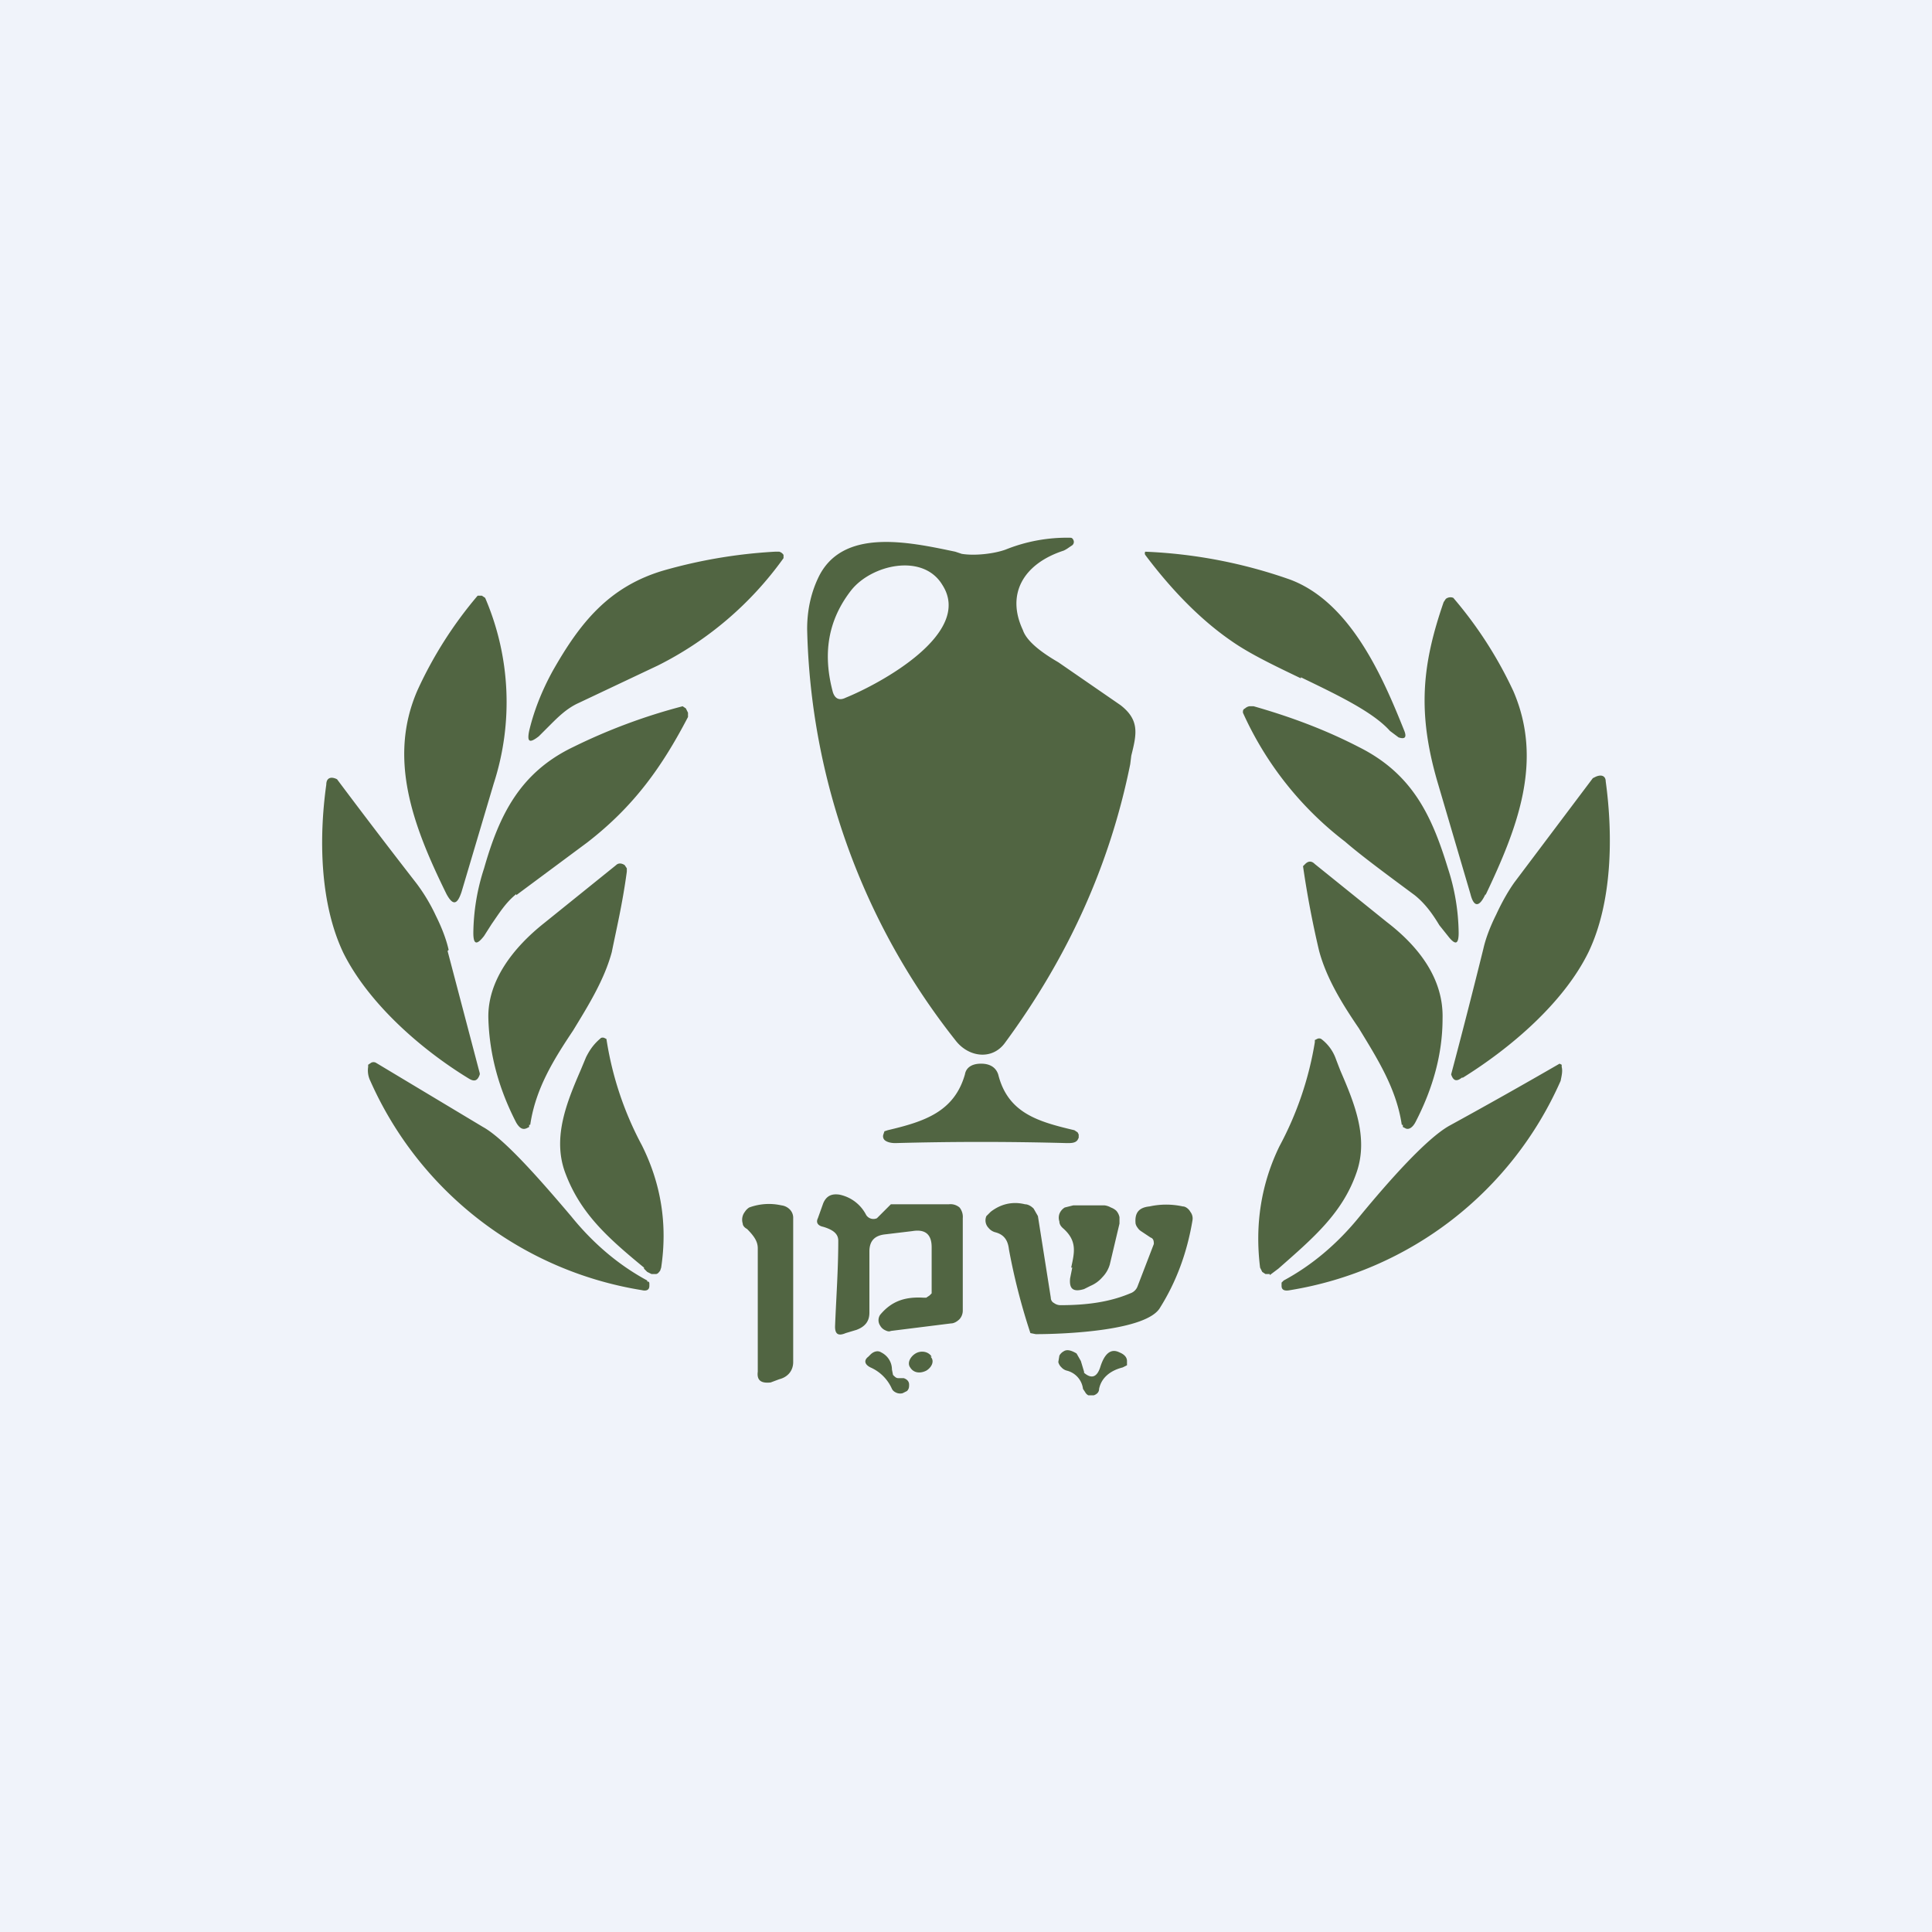 <!-- by TradingView --><svg width="18" height="18" viewBox="0 0 18 18" xmlns="http://www.w3.org/2000/svg"><path fill="#F0F3FA" d="M0 0h18v18H0z"/><path fill-rule="evenodd" d="M9.91 5.13c-.37.12-.54.4-.38.74.03.09.14.19.33.3l.58.4c.18.14.15.27.1.47l-.01.08c-.19.94-.58 1.8-1.17 2.6-.12.16-.34.13-.46-.03a6.4 6.4 0 0 1-1.38-3.83c0-.16.03-.32.1-.47.22-.48.85-.34 1.28-.25l.06.02c.12.02.3 0 .41-.04a1.53 1.53 0 0 1 .6-.11c.01 0 .02 0 .03.02a.04.04 0 0 1-.01.05l-.03.02a.29.29 0 0 1-.05.03Zm-1.98.37c.19-.24.67-.35.85-.05.29.45-.58.92-.9 1.05-.06.03-.1.01-.12-.05-.1-.37-.04-.68.17-.95Zm1.37 4.51c-.02-.06-.07-.1-.16-.1s-.14.04-.15.1c-.1.35-.38.44-.72.52l-.03.01-.01.03a.05.05 0 0 0 .01.05c.02.02.06.03.1.03a29.13 29.13 0 0 1 1.6 0c.04 0 .08 0 .1-.03l.01-.02v-.03l-.01-.02-.03-.02c-.34-.08-.62-.16-.71-.52Zm2.82-3.7c.33.16.67.32.83.5l.08.06c.06.02.08 0 .05-.07-.2-.5-.5-1.19-1.06-1.4a4.62 4.62 0 0 0-1.35-.26.03.03 0 0 0 0 .03c.24.32.51.6.8.8.17.12.4.23.65.35Zm1.72 2.03c.3-.63.54-1.25.26-1.9a3.8 3.8 0 0 0-.56-.87.07.07 0 0 0-.07.01l-.02.03c-.2.58-.25 1.03-.05 1.7l.3 1.02c.03.12.08.13.14 0Zm-.35.38-.08-.1c-.06-.1-.13-.2-.23-.28-.27-.2-.5-.37-.65-.5a3.13 3.13 0 0 1-.95-1.2c0-.02 0-.03.02-.04a.08.08 0 0 1 .04-.02h.04c.35.1.67.22.98.38.5.25.68.64.83 1.13a2 2 0 0 1 .1.6c0 .11-.03.12-.1.03Zm.14 1.32c.45-.28.94-.7 1.17-1.17.22-.46.23-1.08.16-1.59 0-.05-.04-.07-.1-.04l-.02.01-.73.97c-.05.07-.11.17-.17.3-.06.12-.1.23-.12.32a69.13 69.13 0 0 1-.3 1.17c.02.06.05.07.1.03Zm-.57.44c-.05-.34-.23-.62-.4-.9-.15-.22-.3-.46-.37-.72a9 9 0 0 1-.15-.79l.02-.02c.03-.03.06-.03.09 0l.67.54c.3.23.53.53.52.9 0 .33-.09.65-.25.96-.03.06-.07.08-.1.06l-.02-.01v-.02Zm-1.23 1.4.04-.03.04-.03c.33-.29.6-.52.73-.9.11-.32-.02-.64-.15-.94a9.02 9.02 0 0 1-.05-.13.4.4 0 0 0-.13-.17.04.04 0 0 0-.04 0l-.02.01v.02a3.1 3.1 0 0 1-.33.97c-.17.35-.23.73-.18 1.13l.02.04.03.02h.04Zm.13.05c.26-.14.5-.34.71-.6.28-.34.62-.72.83-.84a50.66 50.66 0 0 0 1.03-.58l.02.01v.02c.01.04 0 .08-.01.13a3.34 3.34 0 0 1-2.52 1.95c-.05.01-.08 0-.08-.04v-.03l.02-.02ZM4.93 6.81c-.02.1 0 .12.09.05l.1-.1c.08-.08.16-.16.27-.21l.74-.35a3.2 3.2 0 0 0 1.17-1v-.03a.07.07 0 0 0-.04-.03h-.04c-.36.02-.7.08-1.02.17-.53.15-.8.5-1.05.94-.11.2-.18.39-.22.56Zm-1.04-.38c-.28.64-.04 1.27.27 1.9.06.11.1.1.14-.02l.3-1.01a2.46 2.46 0 0 0-.08-1.73l-.03-.02h-.04a3.8 3.8 0 0 0-.56.88Zm.92 1.9c-.1.08-.16.18-.23.28l-.07.11c-.07.09-.1.08-.1-.03a2 2 0 0 1 .1-.6c.14-.49.33-.89.83-1.13a5.37 5.37 0 0 1 1.02-.38l.03.02.02.04v.04c-.24.46-.5.83-.94 1.17l-.66.49Zm-.63.52c-.02-.09-.06-.2-.12-.32a1.68 1.68 0 0 0-.18-.3 67.62 67.62 0 0 1-.74-.97c-.06-.03-.1-.01-.1.05-.07.5-.06 1.11.16 1.57.23.46.71.89 1.17 1.17.05.03.08.02.1-.04V10l-.3-1.14Zm.75 1.63v.02l-.02.01c-.04.02-.07 0-.1-.05-.16-.31-.25-.63-.26-.97-.01-.35.23-.66.52-.89l.67-.54c.02-.02.05-.02.08 0l.02.03v.03c-.04.3-.1.55-.14.75-.07.26-.22.5-.36.73-.18.27-.35.54-.4.88ZM6 11.82l.03.03.04.02h.04c.02 0 .03-.02.04-.03l.01-.03c.06-.4 0-.78-.18-1.14a3.08 3.08 0 0 1-.33-.99l-.02-.01a.04.04 0 0 0-.03 0c-.06.05-.1.1-.14.18l-.05.12c-.13.3-.26.62-.15.94.14.39.4.62.74.9Zm.03.12c.01 0 .02 0 .02.02v.02c0 .04-.03.05-.07.04a3.35 3.35 0 0 1-2.53-1.95.22.22 0 0 1-.02-.13v-.02l.03-.02a.05.05 0 0 1 .04 0l1 .6c.2.11.54.5.82.83.21.26.45.46.71.6Zm2.6.15H8.6c-.18-.01-.3.04-.4.16a.09.09 0 0 0 0 .1.1.1 0 0 0 .04.04c.02.01.04.02.06.01l.56-.07c.03 0 .06-.02.08-.04a.12.12 0 0 0 .03-.08v-.86a.14.14 0 0 0-.03-.1.13.13 0 0 0-.1-.03H8.3l-.01.01-.1.1-.02.02a.08.08 0 0 1-.1-.03.36.36 0 0 0-.25-.19c-.07-.01-.12.01-.15.08l-.05.14c-.02.04 0 .07.05.08.1.03.14.07.14.13 0 .27-.02.54-.03.8 0 .07.03.09.1.06l.1-.03c.08-.03.12-.08.12-.16v-.57c0-.1.05-.15.15-.16l.25-.03c.12-.02.18.03.18.15V12.05l-.02.02-.03.02Zm-1.71-.69c0 .02.02.04.04.05.07.07.1.12.1.18v1.15c-.01.08.03.11.12.1l.08-.03c.08-.02.13-.08.13-.16v-1.34a.11.11 0 0 0-.03-.08.13.13 0 0 0-.08-.04.53.53 0 0 0-.3.02.13.13 0 0 0-.04.04.12.12 0 0 0-.02.11Zm2.96.76c.25 0 .46-.03.65-.11a.11.11 0 0 0 .07-.07l.15-.39c0-.02 0-.05-.03-.06l-.09-.06a.1.1 0 0 1-.03-.03.1.1 0 0 1-.02-.04c-.01-.1.03-.15.13-.16a.72.72 0 0 1 .31 0c.03 0 .06.03.07.05a.1.1 0 0 1 .02.08c-.05.3-.15.57-.3.81-.12.22-.9.25-1.16.25l-.05-.01a5.87 5.87 0 0 1-.2-.78c-.01-.09-.05-.14-.13-.16a.12.12 0 0 1-.06-.04.1.1 0 0 1-.02-.11l.04-.04c.09-.07.2-.1.32-.07.03 0 .06.02.08.04l.04.07.12.76c0 .02.01.04.03.05a.1.1 0 0 0 .06.02Zm.11-.35-.02.1c-.01.1.03.13.13.1l.06-.03a.3.3 0 0 0 .11-.08.28.28 0 0 0 .07-.12l.09-.38v-.06a.13.13 0 0 0-.03-.06.15.15 0 0 0-.05-.03.16.16 0 0 0-.06-.02H10l-.08.02a.12.12 0 0 0-.05.06.11.11 0 0 0 0 .07c0 .03.02.05.03.06.14.12.11.23.08.37Zm-1.62 1.03h.05c.03.01.05.03.05.06 0 .02 0 .04-.02.06l-.04.02a.09.09 0 0 1-.07-.01.07.07 0 0 1-.03-.03.39.39 0 0 0-.2-.2c-.06-.03-.06-.07-.02-.1l.02-.02c.03-.03.07-.04.1-.02.06.03.1.09.1.16l.01.05c.02.02.03.03.05.03Zm.3-.2c.04.04.01.1-.04.13-.06.03-.12.02-.15-.03-.03-.04 0-.1.05-.13s.12-.02.15.03Zm1.43.15c.07.06.12.04.15-.05.04-.13.1-.18.18-.14.05.02.07.05.07.08v.04l-.04.02c-.12.03-.2.1-.22.2 0 .03-.02.05-.05.06h-.05a.07.07 0 0 1-.03-.03l-.02-.03a.2.2 0 0 0-.15-.17.1.1 0 0 1-.05-.03.1.1 0 0 1-.03-.05l.01-.06a.1.1 0 0 1 .04-.04c.03-.02.07-.01.12.02l.04.07.03.1Z" fill="#516542"/></svg>